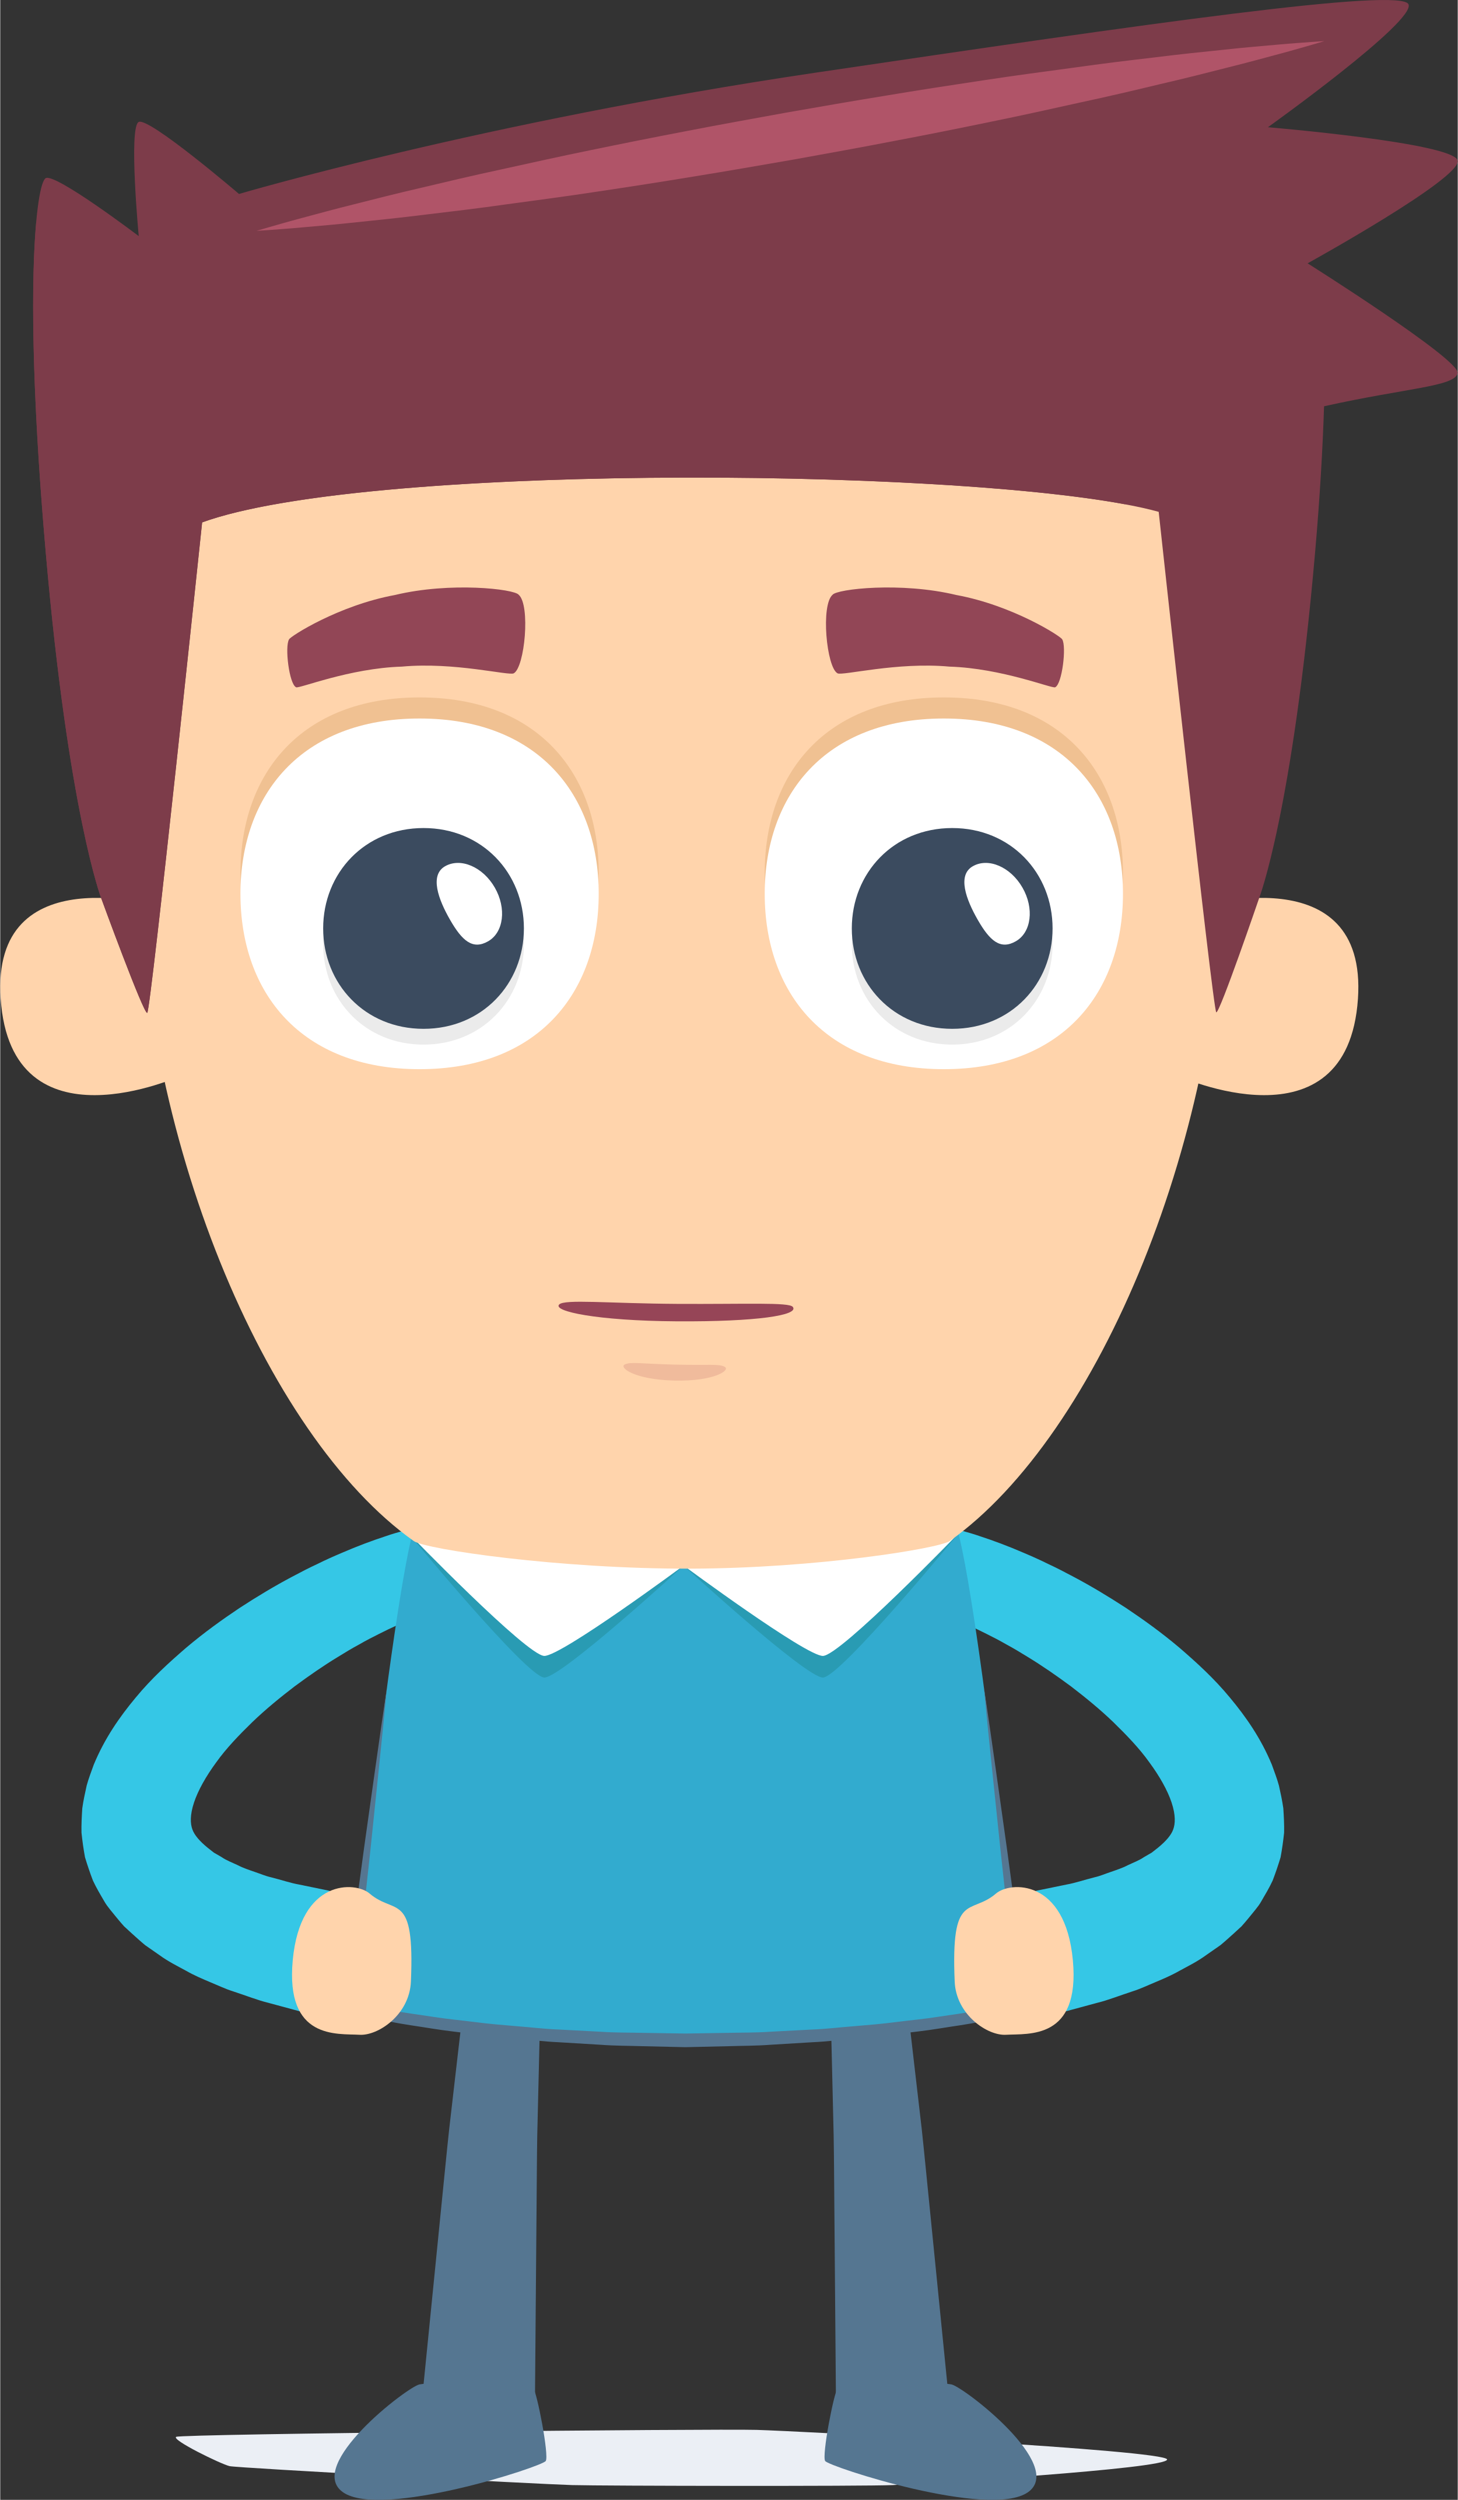 <?xml version="1.0" encoding="UTF-8"?>
<!DOCTYPE svg PUBLIC "-//W3C//DTD SVG 1.1//EN" "http://www.w3.org/Graphics/SVG/1.1/DTD/svg11.dtd">
<!-- Creator: CorelDRAW X7 -->
<svg xmlns="http://www.w3.org/2000/svg" xml:space="preserve" width="70px" height="120px" version="1.1" style="shape-rendering:geometricPrecision; text-rendering:geometricPrecision; image-rendering:optimizeQuality; fill-rule:evenodd; clip-rule:evenodd"
viewBox="0 0 92704 158976"
 xmlns:xlink="http://www.w3.org/1999/xlink">
 <rect x="0" y="0" width="92704" height="158976" fill="#333333" stroke="none"/>
 <defs>
  <style type="text/css">
   <![CDATA[
    .fil6 {fill:#299BB3}
    .fil0 {fill:#35C7E6}
    .fil16 {fill:#3B4B5F}
    .fil3 {fill:#557691}
    .fil13 {fill:#7D3C4A}
    .fil17 {fill:#924656}
    .fil18 {fill:#964557}
    .fil12 {fill:#B05468}
    .fil15 {fill:#EBEBEB}
    .fil2 {fill:#EBEFF5}
    .fil19 {fill:#F0BB9C}
    .fil14 {fill:#F0C192}
    .fil1 {fill:#F5F9FA}
    .fil20 {fill:#FFD4AC}
    .fil7 {fill:white}
    .fil5 {fill:url(#id0)}
    .fil11 {fill:url(#id1)}
    .fil4 {fill:url(#id2)}
    .fil10 {fill:url(#id3)}
    .fil9 {fill:url(#id4)}
    .fil8 {fill:url(#id5)}
   ]]>
  </style>
  <linearGradient id="id0" gradientUnits="userSpaceOnUse" x1="-3.20004e+006" y1="-129556" x2="-3.19944e+006" y2="-129556">
   <stop offset="0" style="stop-opacity:1; stop-color:#35C7E6"/>
   <stop offset="0.039" style="stop-opacity:1; stop-color:#37C1E0"/>
   <stop offset="0.31" style="stop-opacity:1; stop-color:#44A1BE"/>
   <stop offset="0.569" style="stop-opacity:1; stop-color:#4D89A5"/>
   <stop offset="0.812" style="stop-opacity:1; stop-color:#537B96"/>
   <stop offset="1" style="stop-opacity:1; stop-color:#557691"/>
  </linearGradient>
  <linearGradient id="id1" gradientUnits="userSpaceOnUse" x1="-3.13706e+006" y1="-124397" x2="-3.13647e+006" y2="-124397">
   <stop offset="0" style="stop-opacity:1; stop-color:#924656"/>
   <stop offset="0.471" style="stop-opacity:1; stop-color:#8F4554"/>
   <stop offset="0.82" style="stop-opacity:1; stop-color:#86404F"/>
   <stop offset="1" style="stop-opacity:1; stop-color:#7D3C4A"/>
  </linearGradient>
  <linearGradient id="id2" gradientUnits="userSpaceOnUse" x1="-3.19994e+006" y1="-129577" x2="-3.19935e+006" y2="-129577">
   <stop offset="0" style="stop-opacity:1; stop-color:#35C7E6"/>
   <stop offset="0.4" style="stop-opacity:1; stop-color:#35C7E6"/>
   <stop offset="1" style="stop-opacity:1; stop-color:#32ABCF"/>
  </linearGradient>
  <radialGradient id="id3" gradientUnits="userSpaceOnUse" gradientTransform="matrix(5.79569E-016 9.465 9.023 -2.5559E-015 -415646 -385252)" cx="46109.4" cy="51177.6" r="146382" fx="46109.4" fy="51177.6">
   <stop offset="0" style="stop-opacity:1; stop-color:#FFD4AC"/>
   <stop offset="0.478" style="stop-opacity:1; stop-color:#FFD1AA"/>
   <stop offset="0.812" style="stop-opacity:1; stop-color:#FFC8A4"/>
   <stop offset="1" style="stop-opacity:1; stop-color:#FFBF9E"/>
  </radialGradient>
  <radialGradient id="id4" gradientUnits="userSpaceOnUse" gradientTransform="matrix(2.59489E-016 4.238 8.753 -5.35941E-016 -464699 -290771)" xlink:href="#id3" cx="83390.6" cy="62620.4" r="22303.6" fx="83390.6" fy="62620.4">
  </radialGradient>
  <radialGradient id="id5" gradientUnits="userSpaceOnUse" gradientTransform="matrix(2.59494E-016 4.238 8.753 -5.35938E-016 -537447 22045)" xlink:href="#id3" cx="9544.84" cy="62495.2" r="22303.6" fx="9544.84" fy="62495.2">
  </radialGradient>
 </defs>
 <g id="Plan_x0020_1">
  <g id="_297754360">
   <path class="fil0" d="M28788 96691c0,0 -166,25 -476,72 -155,23 -346,51 -571,86 -271,59 -580,125 -929,200 -171,39 -354,83 -546,127 -174,48 -356,102 -545,153 -379,108 -793,219 -1213,368 -854,278 -1794,629 -2788,1059 -501,212 -1017,440 -1538,700 -529,244 -1064,521 -1609,812 -1093,577 -2212,1248 -3350,1989 -1128,755 -2275,1580 -3389,2522 -1109,956 -2220,1965 -3228,3189 -1011,1214 -1965,2578 -2660,4259 -157,440 -324,864 -449,1324 -107,482 -211,957 -280,1449 -33,516 -61,1031 -50,1546 54,525 128,1051 223,1566 151,501 320,998 504,1480 212,454 463,878 712,1302 121,221 263,396 402,573 144,175 287,352 428,524 145,172 287,347 435,508 150,140 300,277 450,415 298,269 600,545 897,789 302,209 598,414 887,618 593,433 1155,704 1704,1004 548,313 1066,528 1558,736 495,203 972,433 1404,566 870,285 1643,589 2263,737 1245,337 1957,529 1957,529 2103,570 4270,-674 4838,-2779 570,-2104 -676,-4270 -2779,-4838 -75,-20 -148,-39 -222,-55l-205 -42c0,0 -588,-121 -1621,-333 -529,-91 -1092,-287 -1785,-462 -359,-80 -668,-221 -1033,-341 -357,-125 -740,-250 -1072,-424 -341,-163 -742,-311 -1031,-516 -161,-94 -327,-188 -493,-285 -133,-102 -263,-205 -397,-312 -518,-424 -845,-810 -970,-1164 -132,-355 -163,-907 101,-1704 257,-781 772,-1688 1419,-2567 636,-892 1463,-1747 2301,-2563 848,-814 1768,-1564 2683,-2265 926,-685 1851,-1325 2762,-1877 452,-280 896,-548 1336,-784 435,-251 861,-470 1274,-676 823,-418 1593,-759 2273,-1028 341,-147 661,-252 955,-355 149,-54 289,-102 424,-151 124,-36 239,-70 349,-103 219,-66 418,-127 590,-177 220,-47 411,-87 563,-120 307,-66 471,-102 471,-102l8 0c1424,-305 2331,-1705 2028,-3126 -294,-1366 -1606,-2257 -2969,-2055l-1 2z"/>
   <path class="fil1" d="M41454 95686c2158,0 15250,13091 15250,15249 0,2156 -14572,16728 -16728,16728 -2157,-2 -15250,-13095 -15252,-15250 0,-2156 14573,-16728 16730,-16728l0 1z"/>
   <path class="fil0" d="M58039 96691c0,0 166,25 476,72 154,23 345,51 571,86 270,59 580,125 929,200 171,39 354,83 546,127 175,48 355,102 545,153 378,108 793,219 1212,368 855,278 1795,629 2789,1059 500,212 1017,440 1538,700 529,244 1064,521 1608,812 1094,577 2213,1248 3351,1989 1128,755 2275,1580 3389,2522 1109,956 2220,1965 3228,3189 1011,1214 1965,2578 2660,4259 156,440 324,864 449,1324 106,482 211,957 280,1449 33,516 61,1031 50,1546 -55,525 -128,1051 -224,1566 -150,501 -319,998 -504,1480 -211,454 -463,878 -712,1302 -120,221 -261,396 -402,573 -144,175 -286,352 -427,524 -145,172 -288,347 -435,508 -150,140 -300,277 -450,415 -298,269 -600,545 -897,789 -302,209 -598,414 -887,618 -592,433 -1155,704 -1704,1004 -548,313 -1066,528 -1559,736 -494,203 -971,433 -1403,566 -870,285 -1643,589 -2263,737 -1245,337 -1956,529 -1956,529 -2104,570 -4271,-674 -4839,-2779 -570,-2104 675,-4270 2778,-4838 76,-20 149,-39 223,-55l205 -42c0,0 588,-121 1621,-333 529,-91 1092,-287 1785,-462 358,-80 668,-221 1033,-341 357,-125 740,-250 1072,-424 341,-163 741,-311 1032,-516 162,-94 326,-188 492,-285 133,-102 263,-205 397,-312 518,-424 845,-810 970,-1164 132,-355 163,-907 -101,-1704 -257,-781 -772,-1688 -1420,-2567 -635,-892 -1463,-1747 -2300,-2563 -848,-814 -1768,-1564 -2683,-2265 -927,-685 -1851,-1325 -2761,-1877 -453,-280 -898,-548 -1337,-784 -434,-251 -861,-470 -1274,-676 -823,-418 -1591,-759 -2274,-1028 -341,-147 -658,-252 -954,-355 -149,-54 -290,-102 -424,-151 -122,-36 -238,-70 -349,-103 -219,-66 -418,-127 -590,-177 -221,-47 -411,-87 -563,-120 -307,-66 -471,-102 -471,-102l-8 0c-1424,-305 -2332,-1705 -2028,-3126 294,-1366 1605,-2257 2968,-2055l2 2z"/>
   <path class="fil2" d="M48120 154528c-2663,-78 -36615,250 -36931,443 -316,189 2853,1738 3399,1862 548,122 19744,1147 21778,1205 2031,56 18597,81 20395,0 1797,-83 17510,-1036 17457,-1629 -58,-595 -23438,-1803 -26098,-1881z"/>
   <path class="fil3" d="M34352 127621c0,0 -39,1613 -97,4031 -28,1209 -63,2620 -99,4132 -26,1508 -29,3112 -45,4716 -53,6411 -106,12821 -106,12821l-7222 -280c0,0 647,-6459 1291,-12918 165,-1613 318,-3230 482,-4735 174,-1502 337,-2904 474,-4106 280,-2402 465,-4004 465,-4004l4857 343 0 0z"/>
   <path class="fil3" d="M21808 158499c2445,1693 12674,-1635 12890,-1995 216,-361 -549,-4314 -800,-4652 -250,-335 -6446,-386 -7232,-217 -789,169 -7299,5174 -4858,6864z"/>
   <path class="fil3" d="M65357 158499c-2444,1693 -12674,-1635 -12890,-1995 -216,-361 551,-4314 801,-4652 249,-335 6444,-386 7232,-217 789,169 7300,5174 4859,6864l-2 0z"/>
   <path class="fil3" d="M57671 127278c0,0 186,1602 463,4006 140,1200 301,2604 476,4104 163,1507 316,3123 480,4735 647,6459 1291,12918 1291,12918l-7221 280c0,0 -53,-6410 -106,-12821 -14,-1604 -19,-3208 -46,-4716 -36,-1512 -70,-2923 -98,-4132 -58,-2420 -97,-4031 -97,-4031l4858 -343z"/>
   <path class="fil4" d="M43582 93712c7752,0 15465,1168 16851,2408 1386,1242 4536,31570 4536,31570 0,0 -8603,2065 -21387,2065 -12783,0 -21386,-2065 -21386,-2065 0,0 3149,-30328 4536,-31570 1386,-1240 9099,-2408 16850,-2408z"/>
   <path class="fil5" d="M65296 127657l-618 -5106c-102,-851 -199,-1704 -318,-2552l-345 -2546c-485,-3392 -941,-6788 -1454,-10177 322,3414 695,6819 1044,10229l278 2553c99,852 177,1704 261,2556l471 4811c-774,161 -1561,305 -2347,431 -879,156 -1765,272 -2647,406 -883,140 -1775,219 -2660,332 -887,116 -1778,188 -2670,263 -888,67 -1777,180 -2671,211l-2678 141c-891,63 -1784,49 -2679,70l-2681 43 -2682 -43c-895,-21 -1797,-7 -2686,-70l-2670 -141c-892,-31 -1783,-144 -2672,-211 -891,-75 -1782,-147 -2666,-263 -886,-113 -1778,-192 -2661,-332 -884,-134 -1771,-252 -2649,-406 -785,-127 -1572,-270 -2347,-429l468 -4787c83,-848 160,-1696 261,-2542l276 -2538c344,-3391 715,-6777 1033,-10173 -507,3371 -963,6747 -1445,10123l-342 2534c-118,844 -215,1690 -316,2537l-614 5074 -34 288 285 66c887,211 1765,388 2653,552 883,183 1778,296 2665,441 889,148 1785,235 2677,354 892,124 1789,205 2684,288 898,74 1791,191 2691,230l2701 163c903,69 1796,62 2693,91l2699 62 2699 -62c900,-29 1801,-22 2698,-91l2694 -163c900,-39 1793,-156 2691,-232 896,-81 1792,-162 2684,-286 892,-119 1788,-206 2677,-354 889,-145 1784,-258 2665,-441 889,-163 1767,-341 2655,-552l284 -66 -36 -286 1 0z"/>
   <path class="fil6" d="M25957 97497c0,0 7558,9186 8652,9186 1095,0 8856,-7121 8856,-7121 0,0 7763,7121 8858,7121 1094,0 8642,-9186 8642,-9186l-35008 0z"/>
   <path class="fil7" d="M25957 97497c0,0 7558,7811 8652,7811 1095,0 8856,-5746 8856,-5746 0,0 7763,5746 8858,5746 1094,0 8642,-7811 8642,-7811l-35008 0z"/>
   <path class="fil8" d="M10216 57681c0,0 -10814,-3300 -10189,5836 669,9828 11474,4887 11474,4887l-1285 -10723 0 0z"/>
   <path class="fil9" d="M76165 57681c0,0 10814,-3300 10191,5836 -670,9828 -11476,4887 -11476,4887l1285 -10723 0 0z"/>
   <path class="fil10" d="M43345 17417c11280,0 21566,3435 27670,8908 7739,6933 6865,17142 6865,27780 0,17959 -7976,37148 -17491,43897 -670,473 -8504,1738 -16498,1756 -8334,22 -16845,-1227 -17591,-1756 -9517,-6752 -17491,-25940 -17491,-43898 0,-10637 -874,-20846 6862,-27781 6107,-5471 16390,-8906 27674,-8906l0 0z"/>
   <path class="fil11" d="M83153 16747c0,0 9790,-5404 9546,-6534 -245,-1133 -12069,-2122 -12069,-2122 0,0 9423,-6734 8941,-7819 -480,-1087 -16641,1230 -37750,4355 -21109,3128 -36635,7708 -36635,7708 0,0 -5723,-4895 -6378,-4580 -654,313 0,7260 0,7260 0,0 -5306,-4024 -5916,-3686 -611,339 -1445,7260 0,23790 1444,16531 3522,21981 3522,21981 0,0 2705,7409 2934,7312 228,-97 3491,-31191 3491,-31191 10776,-3914 50813,-3460 60844,-670 0,0 3446,31739 3662,31827 212,86 2732,-7278 2732,-7278 0,0 2112,-5450 3555,-21981 306,-3505 482,-6591 569,-9282 5255,-1171 8328,-1250 8497,-2109 169,-861 -9545,-6982 -9545,-6982l0 1z"/>
   <path class="fil12" d="M84209 2618c0,0 -258,76 -746,220 -490,137 -1204,352 -2119,595 -914,244 -2022,551 -3300,867 -1277,327 -2718,693 -4294,1056 -1574,379 -3281,782 -5093,1169 -1812,400 -3719,828 -5700,1228 -1980,409 -4026,822 -6114,1214 -2081,406 -4204,783 -6324,1169 -2124,368 -4247,740 -6342,1078 -2092,346 -4158,667 -6154,964 -1998,307 -3939,559 -5774,809 -1835,262 -3577,468 -5187,659 -1605,202 -3083,352 -4394,487 -1308,144 -2453,237 -3395,322 -942,89 -1687,133 -2194,175 -507,33 -778,50 -778,50 0,0 262,-76 750,-220 486,-135 1202,-351 2115,-592 916,-244 2024,-551 3302,-868 1277,-323 2715,-692 4292,-1055 1577,-375 3283,-781 5096,-1169 1809,-396 3718,-826 5699,-1228 1979,-410 4028,-818 6112,-1216 2083,-404 4203,-785 6325,-1170 2124,-370 4246,-743 6341,-1081 2092,-351 4156,-667 6156,-967 1997,-306 3937,-561 5772,-809 1836,-262 3577,-468 5187,-658 1604,-200 3083,-353 4394,-486 1308,-143 2455,-238 3397,-321 942,-89 1687,-131 2192,-172 509,-33 778,-52 778,-52l0 2z"/>
   <path class="fil13" d="M71641 32089c-15522,-5122 -34773,-8390 -55970,-5766 -5369,665 -11395,-6898 -13382,-12203 -310,3424 -346,10135 604,21000 1444,16530 3521,21982 3521,21982 0,0 2707,7409 2935,7312 227,-97 3493,-31192 3493,-31192 10147,-3688 46258,-3498 58799,-1133l0 0z"/>
   <path class="fil14" d="M38064 55504c0,6292 -3848,11150 -11393,11150 -7544,0 -11393,-4858 -11393,-11150 0,-6292 3849,-11152 11393,-11152 7545,0 11393,4860 11393,11152z"/>
   <path class="fil14" d="M71410 55504c0,6292 -3850,11150 -11393,11150 -7545,0 -11393,-4858 -11393,-11150 0,-6292 3849,-11152 11393,-11152 7543,0 11393,4860 11393,11152z"/>
   <path class="fil7" d="M38064 56843c0,6292 -3848,11151 -11393,11151 -7544,0 -11393,-4859 -11393,-11151 0,-6291 3849,-11150 11393,-11150 7545,0 11393,4859 11393,11150z"/>
   <path class="fil7" d="M71410 56843c0,6292 -3850,11151 -11393,11151 -7545,0 -11393,-4859 -11393,-11151 0,-6291 3849,-11150 11393,-11150 7543,0 11393,4859 11393,11150z"/>
   <path class="fil15" d="M33307 60048c0,3527 -2656,6384 -6384,6384 -3732,0 -6384,-2859 -6384,-6384 0,-3527 2652,-6384 6384,-6384 3730,0 6384,2859 6384,6384z"/>
   <path class="fil15" d="M54163 60048c0,3527 2654,6384 6386,6384 3728,0 6384,-2859 6384,-6384 0,-3527 -2656,-6384 -6384,-6384 -3732,0 -6386,2859 -6386,6384z"/>
   <path class="fil16" d="M33307 59042c0,3527 -2656,6386 -6384,6386 -3732,0 -6384,-2859 -6384,-6386 0,-3525 2652,-6383 6384,-6383 3730,0 6384,2858 6384,6383z"/>
   <path class="fil16" d="M54163 59042c0,3527 2654,6386 6386,6386 3728,0 6384,-2859 6384,-6386 0,-3525 -2656,-6383 -6384,-6383 -3732,0 -6386,2858 -6386,6383z"/>
   <path class="fil7" d="M31454 56444c757,1316 570,2847 -419,3415 -989,568 -1660,-36 -2419,-1354 -758,-1317 -1313,-2844 -327,-3414 990,-570 2408,36 3165,1353z"/>
   <path class="fil7" d="M65016 56444c759,1316 571,2847 -419,3415 -988,568 -1660,-36 -2418,-1354 -757,-1317 -1314,-2844 -325,-3414 989,-570 2405,36 3162,1353z"/>
   <path class="fil17" d="M18814 43706c174,111 3377,-1210 6732,-1313 3334,-308 6817,598 7116,426 700,-382 1070,-4347 312,-4996 -276,-365 -4338,-834 -7865,15 -3603,662 -6675,2642 -6739,2821 -285,451 5,2840 444,3045l0 2z"/>
   <path class="fil17" d="M67102 43706c-174,111 -3378,-1210 -6733,-1313 -3333,-308 -6816,598 -7115,426 -701,-382 -1073,-4347 -313,-4996 277,-365 4337,-834 7866,15 3605,662 6673,2642 6738,2821 284,451 -4,2840 -443,3045l0 2z"/>
   <path class="fil18" d="M43038 84029c-5112,-33 -7900,-640 -7489,-1069 340,-353 3106,-69 7494,-40 4387,25 7132,-116 7368,192 410,529 -2264,948 -7373,917z"/>
   <path class="fil19" d="M42872 87797c-2563,-63 -3530,-836 -3151,-1023 378,-187 1012,-44 3212,9 2202,53 2785,-63 3151,142 367,205 -649,931 -3212,872z"/>
   <path class="fil20" d="M63340 120414c886,-761 4400,-974 4884,4254 468,5068 -2821,4652 -4258,4733 -1164,68 -3168,-1262 -3259,-3381 -247,-5797 993,-4197 2633,-5606z"/>
   <path class="fil20" d="M23487 120414c-886,-761 -4400,-974 -4884,4254 -468,5068 2821,4652 4258,4733 1164,68 3168,-1262 3259,-3381 247,-5797 -994,-4197 -2633,-5606z"/>
  </g>
 </g>
</svg>
